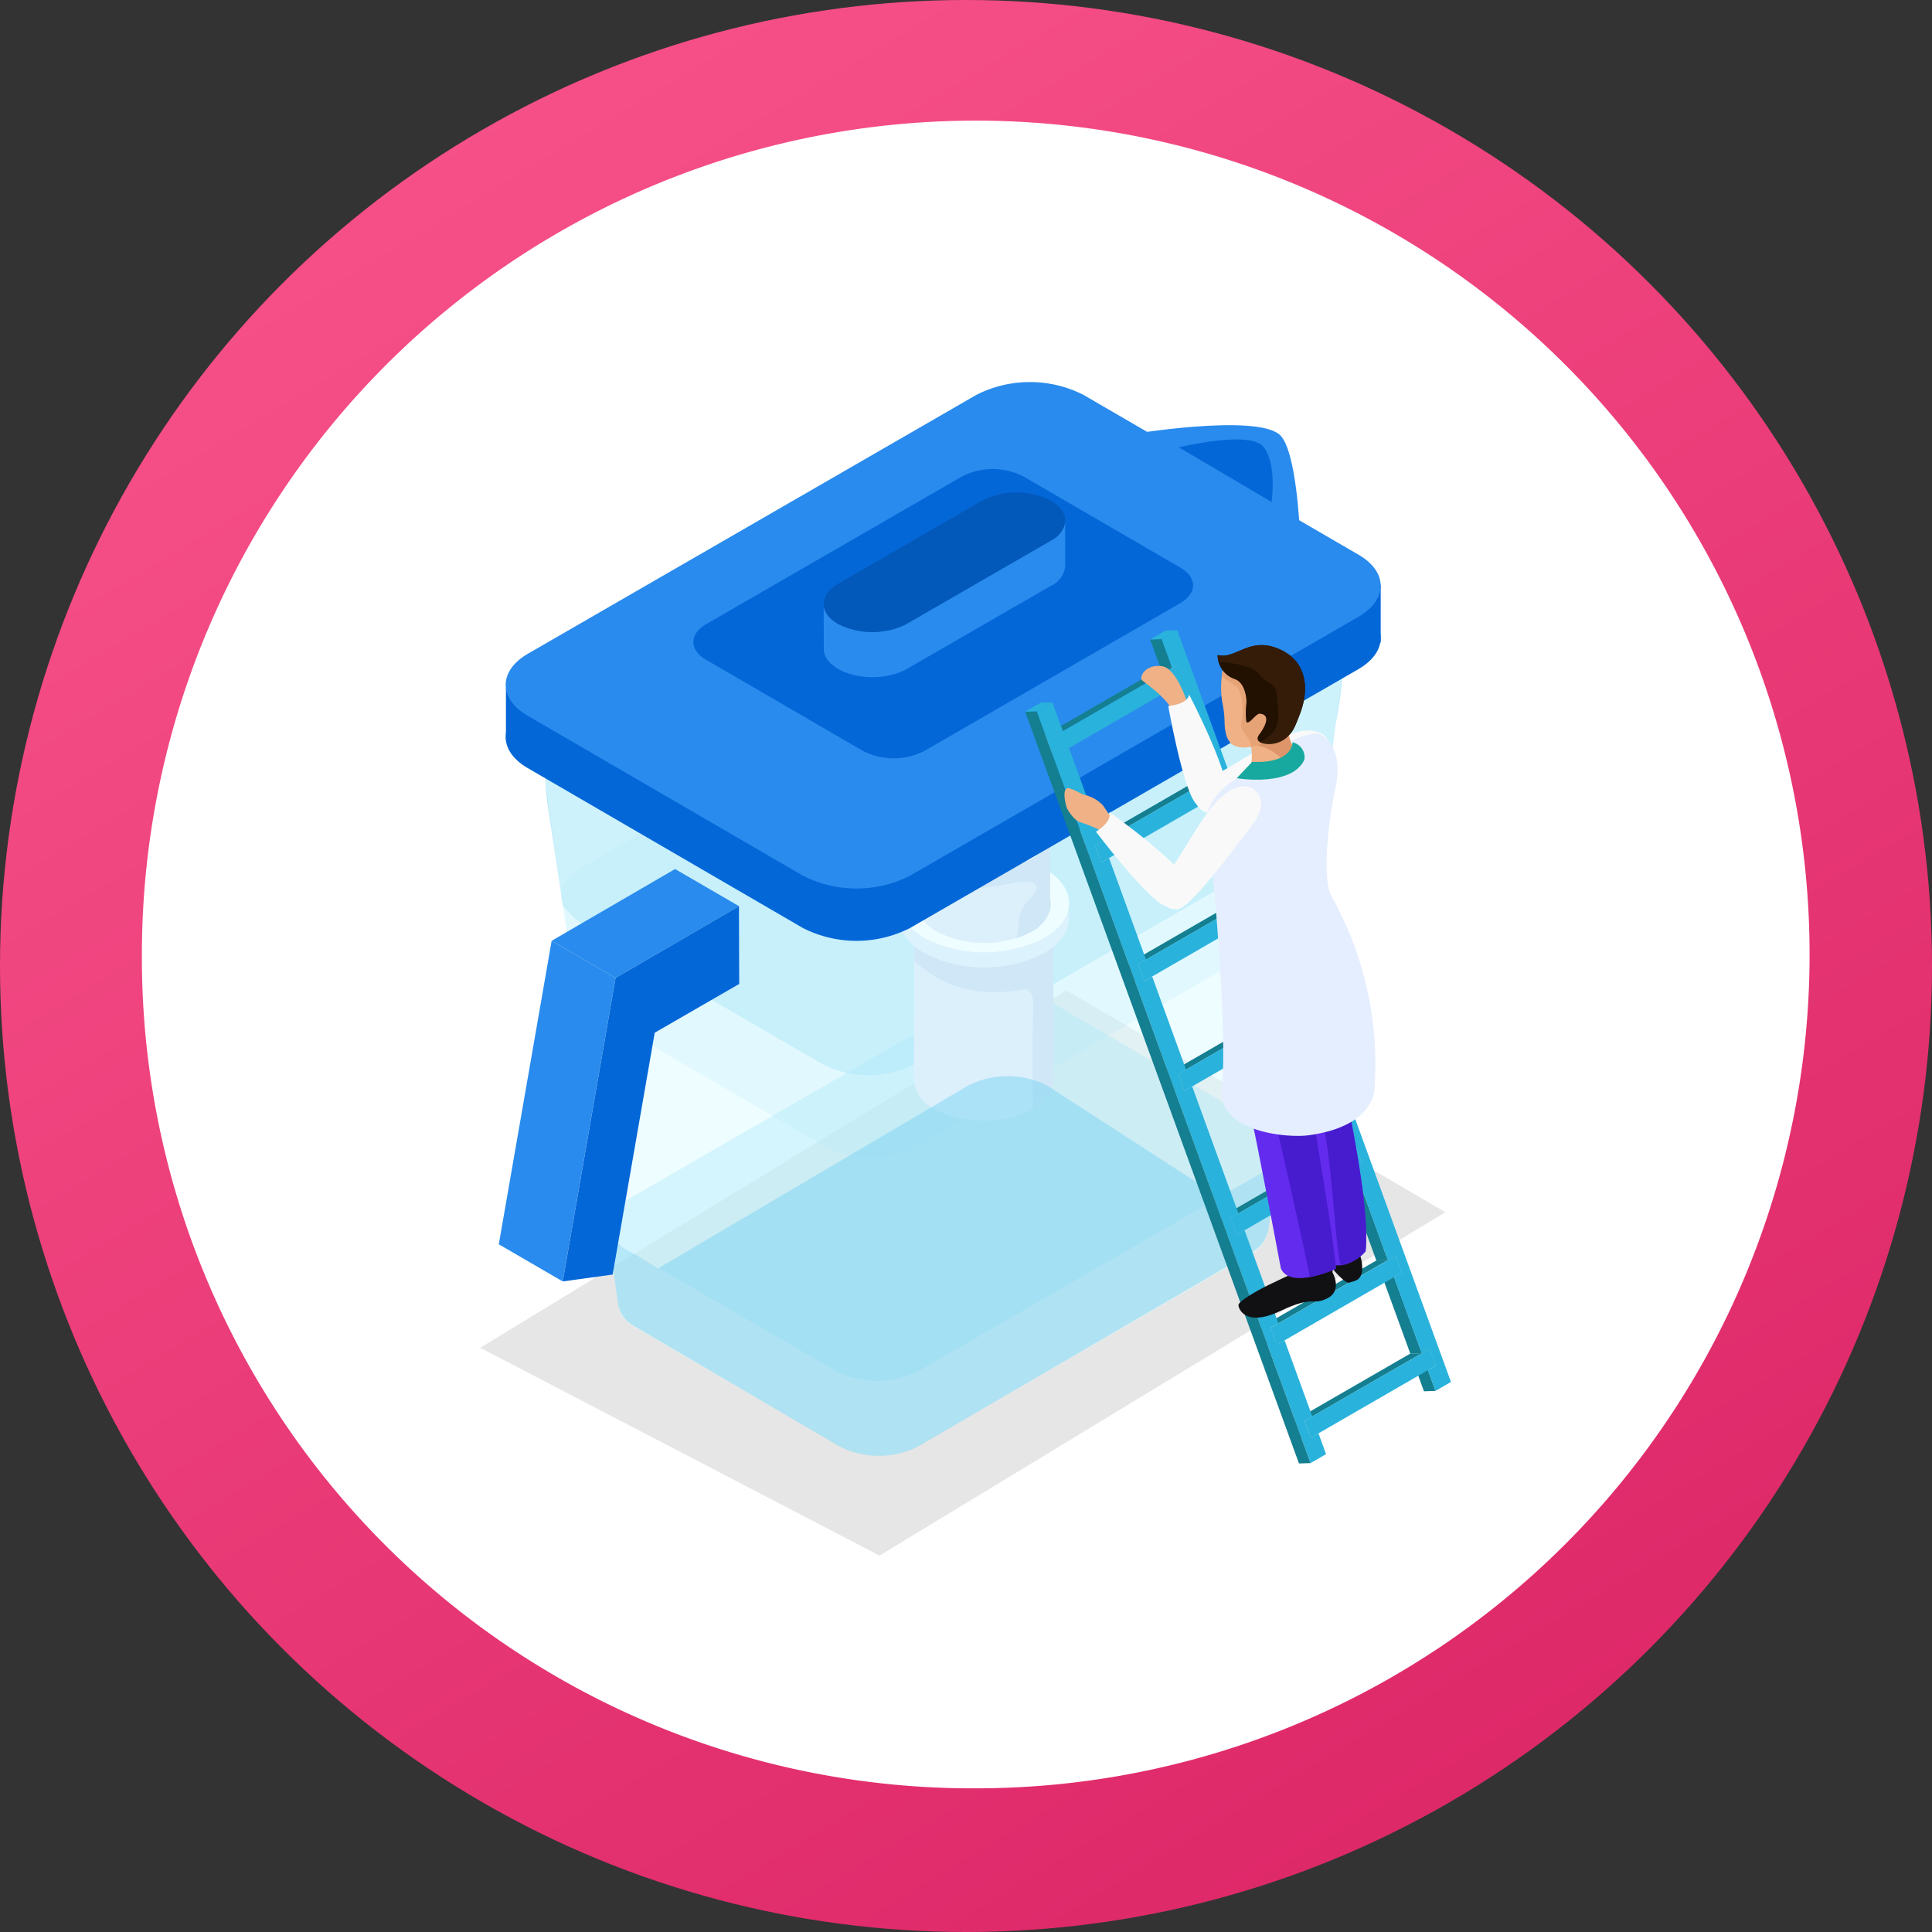 <svg xmlns="http://www.w3.org/2000/svg" xmlns:xlink="http://www.w3.org/1999/xlink" width="177.017" height="177.017" viewBox="0 0 177.017 177.017">
  <rect x="0" y="0" width="177.017" height="177.017" fill="#333333" stroke="none"/>
  <defs>
    <linearGradient id="linear-gradient" x1="0.059" y1="-0.237" x2="1.358" y2="1.933" gradientUnits="objectBoundingBox">
      <stop offset="0" stop-color="#ff5e93"/>
      <stop offset="0.52" stop-color="#df2a6a"/>
      <stop offset="1" stop-color="#c50048"/>
    </linearGradient>
  </defs>
  <g id="Grupo_102472" data-name="Grupo 102472" transform="translate(-1032.982 -896)">
    <circle id="Elipse_4582" data-name="Elipse 4582" cx="88.509" cy="88.509" r="88.509" transform="translate(1032.982 896)" fill="url(#linear-gradient)"/>
    <g id="Grupo_102450" data-name="Grupo 102450" transform="translate(1197.875 907.969) rotate(90)">
      <path id="Trazado_156338" data-name="Trazado 156338" d="M304.223,254.194a76.4,76.4,0,1,0-76.4,76.4A76.1,76.1,0,0,0,304.223,254.194Z" transform="translate(-152.339 -178.702)" fill="#fff"/>
    </g>
    <g id="Grupo_102452" data-name="Grupo 102452" transform="translate(1043.614 793.764)">
      <g id="Grupo_102066" data-name="Grupo 102066">
        <g id="Grupo_102060" data-name="Grupo 102060" opacity="0">
          <path id="Trazado_158424" data-name="Trazado 158424" d="M84.082,188.951A14.158,14.158,0,1,1,69.921,174.8,14.16,14.16,0,0,1,84.082,188.951Z" fill="#fff"/>
        </g>
        <g id="Grupo_102061" data-name="Grupo 102061" opacity="0.167">
          <path id="Trazado_158425" data-name="Trazado 158425" d="M81.873,189.1a11.948,11.948,0,1,1-11.952-11.947A11.951,11.951,0,0,1,81.873,189.1Z" fill="#fff" opacity="0.883"/>
        </g>
        <g id="Grupo_102062" data-name="Grupo 102062" opacity="0.333">
          <path id="Trazado_158426" data-name="Trazado 158426" d="M79.664,189.252a9.74,9.74,0,1,1-9.743-9.738A9.741,9.741,0,0,1,79.664,189.252Z" fill="#fff" opacity="0.767"/>
        </g>
        <g id="Grupo_102063" data-name="Grupo 102063" opacity="0.5">
          <path id="Trazado_158427" data-name="Trazado 158427" d="M77.455,189.4a7.531,7.531,0,1,1-7.534-7.53A7.532,7.532,0,0,1,77.455,189.4Z" fill="#fff" opacity="0.65"/>
        </g>
        <g id="Grupo_102064" data-name="Grupo 102064" opacity="0.667">
          <path id="Trazado_158428" data-name="Trazado 158428" d="M75.246,189.554a5.322,5.322,0,1,1-5.325-5.321A5.323,5.323,0,0,1,75.246,189.554Z" fill="#fff" opacity="0.533"/>
        </g>
        <g id="Grupo_102065" data-name="Grupo 102065" opacity="0.833">
          <path id="Trazado_158429" data-name="Trazado 158429" d="M73.037,189.705a3.114,3.114,0,1,1-3.116-3.113A3.113,3.113,0,0,1,73.037,189.705Z" fill="#fff" opacity="0.417"/>
        </g>
        <path id="Trazado_158430" data-name="Trazado 158430" d="M70.828,189.855a.9.9,0,1,1-.907-.9A.9.9,0,0,1,70.828,189.855Z" fill="#fff" opacity="0.3"/>
      </g>
      <path id="Trazado_158431" data-name="Trazado 158431" d="M33.368,225.725l36.585,19.043L121.792,213.3,87.077,192.979Z" opacity="0.1"/>
      <g id="Grupo_102088" data-name="Grupo 102088">
        <g id="Grupo_102067" data-name="Grupo 102067">
          <path id="Trazado_158432" data-name="Trazado 158432" d="M40.72,167.359c-2.51,1.451-2.524,3.8-.032,5.248l23.243,13.509a9.982,9.982,0,0,0,9.06,0l37.863-21.861c2.508-1.447,2.526-3.8.031-5.246L87.643,145.5a10,10,0,0,0-9.058,0Z" fill="#0ecfd8"/>
        </g>
        <path id="Trazado_158433" data-name="Trazado 158433" d="M108.854,173.8l-21.9-12.726a9.414,9.414,0,0,0-8.533,0l-35.672,20.6c-1.617.933-2.343,2.274-1.761,3.458l1.058,8.174a9.686,9.686,0,0,0,2.044,1.83l20.988,12.2a9.014,9.014,0,0,0,8.183,0l34.191-19.74a7.866,7.866,0,0,0,2.032-2.012l1.122-8.417S110.525,174.77,108.854,173.8Z" fill="#7dd4f2" opacity="0.2"/>
        <path id="Trazado_158434" data-name="Trazado 158434" d="M111.574,160.05l-24.251-8.073a9.718,9.718,0,0,0-8.811,0L40.25,169.285c-1.669.964-.632,7.182-.632,7.182l1.335,8.788a9.959,9.959,0,0,0,2.11,1.889l21.672,12.6a9.31,9.31,0,0,0,8.449,0l35.305-20.382a8.1,8.1,0,0,0,2.1-2.079l1.157-8.69S113.3,161.053,111.574,160.05Z" fill="#7dd4f2" opacity="0.5"/>
        <rect id="Rectángulo_35683" data-name="Rectángulo 35683" width="3.127" height="5.297" transform="translate(112.746 155.815)" fill="#0467d8"/>
        <g id="Grupo_102068" data-name="Grupo 102068" opacity="0.4">
          <path id="Trazado_158435" data-name="Trazado 158435" d="M46.659,212.26c-2.089,1.206-2.1,3.162-.027,4.365l19.335,11.237a8.308,8.308,0,0,0,7.538,0L105,209.676c2.085-1.2,2.1-3.159.025-4.365L85.69,194.074a8.317,8.317,0,0,0-7.535,0Z" fill="#7dd4f2"/>
        </g>
        <g id="Grupo_102077" data-name="Grupo 102077">
          <path id="Trazado_158436" data-name="Trazado 158436" d="M85.9,182.511c-.006.069-.012.137-.024.206-.01.052-.025.1-.038.153a2.09,2.09,0,0,1-.059.2c-.016.049-.041.1-.061.148-.03.068-.06.137-.1.205-.025.047-.057.094-.084.141-.047.075-.1.149-.15.223s-.107.141-.168.21c-.016.016-.029.033-.044.05a3.319,3.319,0,0,1-.267.262c-.062.057-.132.111-.2.166s-.113.093-.176.138-.151.1-.227.153-.158.106-.245.157c-.192.111-.395.21-.6.305l-.184.076c-.162.069-.329.131-.5.19-.062.022-.123.045-.186.064-.107.034-.216.063-.324.091-.084.025-.169.049-.254.071-.117.028-.236.05-.355.074-.079.016-.157.035-.238.048-.238.044-.48.077-.725.1-.078.008-.156.013-.234.02-.14.012-.281.021-.423.028-.094,0-.186.006-.28.008-.116,0-.233,0-.349,0-.095,0-.193,0-.291-.008s-.214-.01-.322-.017-.2-.015-.3-.026-.211-.02-.314-.034-.193-.025-.289-.04c-.114-.019-.225-.038-.337-.059l-.264-.054c-.133-.03-.266-.062-.4-.1-.074-.018-.146-.036-.219-.057-.235-.069-.464-.146-.685-.232-.108-.042-.215-.089-.318-.135-.057-.025-.115-.049-.168-.074-.161-.076-.319-.157-.469-.244a3.191,3.191,0,0,1-1.884-2.631L73.1,201.2a3.193,3.193,0,0,0,1.883,2.632c.15.087.308.168.468.245l.16.068c.1.044.193.088.292.128a.378.378,0,0,1,.036.012c.221.086.45.162.684.232.019,0,.036.012.056.017.052.016.111.026.165.041.13.034.26.068.394.1l.107.026.156.028c.114.021.227.041.343.059l.133.023c.046.007.1.009.144.016.109.014.218.026.328.037.05,0,.1.011.148.016s.092,0,.138.008c.111.007.218.013.328.016.054,0,.109.008.162.01s.087,0,.128,0c.12,0,.237,0,.354,0h.17c.036,0,.066-.006.1-.008.146,0,.293-.015.44-.028.055-.006.112-.006.167-.011a.481.481,0,0,1,.053-.007c.243-.027.487-.06.726-.1.012,0,.023,0,.034-.005.07-.013.137-.03.205-.043.118-.024.239-.048.355-.077.083-.02.163-.043.244-.066.113-.03.225-.061.336-.094l.068-.021c.04-.012.075-.029.114-.043.17-.057.338-.121.5-.189.06-.025.123-.051.183-.078.206-.093.409-.194.6-.3.024-.017.051-.031.078-.047.059-.035.109-.074.166-.111.077-.05.155-.1.228-.151s.121-.1.179-.143.135-.106.2-.16c.012-.012.027-.022.039-.034.082-.075.158-.152.228-.23.016-.016.03-.035.045-.052.042-.047.085-.094.122-.143.018-.021.028-.043.044-.065.055-.072.1-.147.149-.221.021-.032.046-.063.065-.1.009-.016.014-.032.023-.05.035-.064.063-.13.091-.195a1.052,1.052,0,0,0,.055-.118.21.21,0,0,0,.011-.039,1.77,1.77,0,0,0,.054-.189c.013-.044.029-.087.038-.132,0-.011,0-.023,0-.035.012-.066.018-.132.025-.2,0-.044.011-.089.012-.133,0-.017,0-.037,0-.056l.055-18.908C85.917,182.389,85.907,182.449,85.9,182.511Z" fill="#dae5f8"/>
          <path id="Trazado_158437" data-name="Trazado 158437" d="M84.252,203.674c.077-.05.155-.1.228-.151s.121-.1.179-.143.135-.106.2-.16c.012-.012.027-.022.039-.034.082-.075.158-.152.228-.23.016-.016.03-.035.045-.052.042-.047.085-.094.122-.143.018-.021.028-.043.044-.065.055-.072.1-.147.149-.221.021-.032.046-.063.065-.1.009-.016.014-.032.023-.05.035-.064.063-.13.091-.195a1.052,1.052,0,0,0,.055-.118.21.21,0,0,0,.011-.039,1.77,1.77,0,0,0,.054-.189c.013-.044.029-.087.038-.132,0-.011,0-.023,0-.035.012-.066.018-.132.025-.2,0-.044.011-.089.012-.133,0-.017,0-.037,0-.056l.046-15.836-1.6-.631c-.081.052-.158.106-.245.157-.192.111-.395.21-.6.305l-.184.076c-.162.069-.329.131-.5.19-.062.022-.123.045-.186.064-.107.034-.216.063-.324.091-.084.025-.169.049-.254.071-.117.028-.236.05-.355.074-.079.016-.157.035-.238.048-.238.044-.48.077-.725.1-.078.008-.156.013-.234.02-.021,0-.041,0-.062.005l-7.26,2.233,0,2.082c1.664,1.582,4.893,3.59,10.036,2.6,0,0,1.018-.232.861,2.011-.1,1.518-.059,6.117-.019,8.931l.074-.044C84.145,203.75,84.195,203.711,84.252,203.674Z" fill="#c0d3ed"/>
          <g id="Grupo_102069" data-name="Grupo 102069">
            <path id="Trazado_158438" data-name="Trazado 158438" d="M84.034,182.943c2.5,1.444,2.511,3.784.027,5.228a9.942,9.942,0,0,1-9.022,0c-2.5-1.444-2.514-3.782-.029-5.225A9.944,9.944,0,0,1,84.034,182.943Z" fill="#fffffe"/>
          </g>
          <g id="Grupo_102070" data-name="Grupo 102070">
            <path id="Trazado_158439" data-name="Trazado 158439" d="M84.034,182.943c2.5,1.444,2.511,3.784.027,5.228a9.942,9.942,0,0,1-9.022,0c-2.5-1.444-2.514-3.782-.029-5.225A9.944,9.944,0,0,1,84.034,182.943Z" fill="#fffffe"/>
          </g>
          <g id="Grupo_102071" data-name="Grupo 102071">
            <path id="Trazado_158440" data-name="Trazado 158440" d="M85.027,183.182c3.051,1.762,3.065,4.621.033,6.383a12.141,12.141,0,0,1-11.014,0c-3.053-1.762-3.069-4.619-.036-6.38A12.141,12.141,0,0,1,85.027,183.182Z" fill="#dae8fa"/>
          </g>
          <g id="Grupo_102072" data-name="Grupo 102072">
            <path id="Trazado_158441" data-name="Trazado 158441" d="M85.027,181.791c3.051,1.761,3.065,4.619.033,6.381a12.132,12.132,0,0,1-11.014,0c-3.053-1.763-3.069-4.618-.036-6.38A12.138,12.138,0,0,1,85.027,181.791Z" fill="#fffffe"/>
          </g>
          <path id="Trazado_158442" data-name="Trazado 158442" d="M85.588,185.558a2.11,2.11,0,0,0,0-.9V178.44H73.429v7.118h.059a3.372,3.372,0,0,0,1.743,2.043,9.523,9.523,0,0,0,8.635,0,3.317,3.317,0,0,0,1.722-2.043Z" fill="#dae5f7"/>
          <path id="Trazado_158443" data-name="Trazado 158443" d="M85.588,185.558h0a2.11,2.11,0,0,0,0-.9V178.44H73.429v3.521c1.4,1.143,4.073,2.347,8.644,1.184,0,0,3.844-.819,1.5,1.622-1.334,1.384-.58,2.7-1.165,3.46a7.084,7.084,0,0,0,1.462-.626A3.317,3.317,0,0,0,85.588,185.558Z" fill="#c0d3ed"/>
          <g id="Grupo_102073" data-name="Grupo 102073">
            <path id="Trazado_158444" data-name="Trazado 158444" d="M83.841,175.939c2.392,1.381,2.4,3.621.025,5a9.51,9.51,0,0,1-8.635,0c-2.393-1.381-2.405-3.62-.028-5A9.523,9.523,0,0,1,83.841,175.939Z" fill="#fffffe"/>
          </g>
          <g id="Grupo_102074" data-name="Grupo 102074">
            <path id="Trazado_158445" data-name="Trazado 158445" d="M82.1,176.542c1.422.823,1.428,2.156.014,2.978a5.665,5.665,0,0,1-5.137,0c-1.424-.822-1.431-2.155-.017-2.976A5.668,5.668,0,0,1,82.1,176.542Z" fill="#dae5f7"/>
          </g>
          <rect id="Rectángulo_35684" data-name="Rectángulo 35684" width="7.233" height="4.234" transform="translate(75.902 174.07)" fill="#dae5f7"/>
          <g id="Grupo_102075" data-name="Grupo 102075">
            <path id="Trazado_158446" data-name="Trazado 158446" d="M82.1,172.581c1.422.822,1.428,2.155.014,2.978a5.665,5.665,0,0,1-5.137,0c-1.424-.823-1.431-2.155-.017-2.976A5.665,5.665,0,0,1,82.1,172.581Z" fill="#fffffe"/>
          </g>
          <g id="Grupo_102076" data-name="Grupo 102076">
            <path id="Trazado_158447" data-name="Trazado 158447" d="M81.326,173.03a1.1,1.1,0,0,1,.01,2.079,3.949,3.949,0,0,1-3.589,0,1.1,1.1,0,0,1-.012-2.079A3.959,3.959,0,0,1,81.326,173.03Z" fill="#c7d7f2"/>
          </g>
        </g>
        <path id="Trazado_158448" data-name="Trazado 158448" d="M112.5,162.916c.605-1.247.072-2.641-1.617-3.62L87.645,145.788a9.992,9.992,0,0,0-9.059,0L40.723,167.648c-1.573.908-2.165,2.167-1.778,3.338l7.093,51.006c0,.009,0,.018,0,.028h0a2.735,2.735,0,0,0,1.474,1.815l18.722,10.88a7.433,7.433,0,0,0,3.721.872l0,0,0,0a7.447,7.447,0,0,0,3.571-.872l30.5-17.61a2.708,2.708,0,0,0,1.506-1.915h0Z" fill="#defdff" opacity="0.5"/>
        <g id="Grupo_102078" data-name="Grupo 102078">
          <path id="Trazado_158449" data-name="Trazado 158449" d="M37.756,166.918c-2.724,1.572-2.738,4.122-.037,5.692l25.209,14.651a10.828,10.828,0,0,0,9.827,0l41.065-23.708c2.719-1.57,2.739-4.118.032-5.692L88.644,143.208a10.833,10.833,0,0,0-9.822,0Z" fill="#0467d8"/>
        </g>
        <path id="Trazado_158450" data-name="Trazado 158450" d="M35.724,165.234v4.8l3.1-1.57Z" fill="#0467d8"/>
        <g id="Grupo_102079" data-name="Grupo 102079">
          <path id="Trazado_158451" data-name="Trazado 158451" d="M37.756,162.122c-2.724,1.572-2.738,4.123-.037,5.693l25.209,14.651a10.831,10.831,0,0,0,9.827,0l41.065-23.709c2.719-1.569,2.739-4.118.032-5.689l-25.208-14.65a10.83,10.83,0,0,0-9.822,0Z" fill="#298bed"/>
        </g>
        <g id="Grupo_102080" data-name="Grupo 102080">
          <path id="Trazado_158452" data-name="Trazado 158452" d="M54.067,159.426c-1.555.9-1.563,2.353-.022,3.251l14.4,8.366a6.184,6.184,0,0,0,5.613,0L97.508,157.5c1.553-.9,1.564-2.352.019-3.249l-14.4-8.366a6.188,6.188,0,0,0-5.609,0Z" fill="#0467d8"/>
        </g>
        <g id="Grupo_102082" data-name="Grupo 102082">
          <path id="Trazado_158453" data-name="Trazado 158453" d="M64.907,158.024c.006.018.01.036.015.052a1.846,1.846,0,0,0,.214.416.707.707,0,0,0,.048.073,2.481,2.481,0,0,0,.356.393,3.35,3.35,0,0,0,.3.224c.1.068.177.141.288.206a5.112,5.112,0,0,0,.879.386c.112.04.229.073.346.106.144.04.288.078.435.108.185.038.367.072.556.1.041.005.082.013.124.017.25.027.5.041.759.043h.11a7.312,7.312,0,0,0,.742-.042c.039,0,.078-.008.117-.013a7.015,7.015,0,0,0,.717-.123l.126-.031a6.04,6.04,0,0,0,.62-.189c.037-.013.075-.022.111-.037a5.032,5.032,0,0,0,.682-.321l13.186-7.614a2.238,2.238,0,0,0,1.322-1.844l.012,4.134a2.238,2.238,0,0,1-1.323,1.844L72.468,163.52a4.84,4.84,0,0,1-.648.311l-.035.012c-.036.013-.073.023-.109.036-.132.049-.263.1-.4.136-.073.02-.148.036-.222.054l-.126.032c-.04.008-.078.019-.118.028-.147.03-.294.056-.444.078l-.162.017c-.033.005-.069.008-.1.012-.057.006-.112.014-.169.019-.146.013-.292.019-.44.023-.045,0-.091,0-.137,0h-.119c-.067,0-.134,0-.2,0-.165-.006-.33-.016-.494-.033l-.055-.008-.138-.018c-.127-.016-.253-.031-.377-.054-.056-.01-.108-.029-.161-.04-.154-.031-.3-.07-.451-.111-.077-.023-.16-.033-.235-.059-.036-.012-.064-.032-.1-.044a4.85,4.85,0,0,1-.882-.389l-.054-.031c-.083-.05-.143-.108-.218-.161a3.714,3.714,0,0,1-.319-.236c-.008-.008-.021-.015-.03-.023a2.569,2.569,0,0,1-.277-.3c-.017-.022-.03-.046-.047-.07s-.034-.05-.051-.074c-.026-.04-.058-.081-.081-.122a2.019,2.019,0,0,1-.121-.254.247.247,0,0,0-.01-.039c0-.017-.009-.033-.014-.051a1.236,1.236,0,0,1-.047-.162,1.333,1.333,0,0,1-.029-.258c0-.013,0-.025,0-.04l-.012-4.133A1.53,1.53,0,0,0,64.907,158.024Z" fill="#298bed"/>
          <g id="Grupo_102081" data-name="Grupo 102081">
            <path id="Trazado_158454" data-name="Trazado 158454" d="M66.15,155.723c-1.755,1.013-1.757,2.654-.019,3.665a6.972,6.972,0,0,0,6.324,0l13.186-7.614c1.754-1.013,1.763-2.65.02-3.663a6.976,6.976,0,0,0-6.326,0Z" fill="#0359ba"/>
          </g>
        </g>
        <path id="Trazado_158455" data-name="Trazado 158455" d="M106.508,207.942s-.044.883-1.507,1.734c-2.831,1.646-3.894,2.234-3.894,2.234L85.335,201.716a7.989,7.989,0,0,0-7.295,0L49.681,218.439s-2.181-1.334-2.916-1.712a5.189,5.189,0,0,1-1.68-1.588l.956,6.881.034-.015a2.775,2.775,0,0,0,1.439,1.753l18.722,10.981a7.973,7.973,0,0,0,7.3,0l30.5-17.772a2.8,2.8,0,0,0,1.464-1.792l.042.017Z" fill="#7dd4f2" opacity="0.5"/>
        <g id="Grupo_102087" data-name="Grupo 102087">
          <g id="Grupo_102086" data-name="Grupo 102086" style="isolation: isolate">
            <g id="Grupo_102083" data-name="Grupo 102083">
              <path id="Trazado_158456" data-name="Trazado 158456" d="M40.925,219.644l-5.855-3.4,4.842-27.808,5.854,3.4Z" fill="#298bed"/>
            </g>
            <g id="Grupo_102084" data-name="Grupo 102084">
              <path id="Trazado_158457" data-name="Trazado 158457" d="M45.766,191.835l-5.854-3.4L51.22,181.86l5.855,3.4Z" fill="#298bed"/>
            </g>
            <g id="Grupo_102085" data-name="Grupo 102085">
              <path id="Trazado_158458" data-name="Trazado 158458" d="M57.075,185.263l.021,7.126-7.739,4.467L45.5,219.017l-4.572.627,4.841-27.809Z" fill="#0467d8"/>
            </g>
          </g>
        </g>
        <path id="Trazado_158459" data-name="Trazado 158459" d="M92.945,142.031s11.28-1.886,13.629,0c1.582,1.271,1.886,8.891,1.886,8.891Z" fill="#298bed"/>
        <path id="Trazado_158460" data-name="Trazado 158460" d="M97.383,143.224s6.466-1.585,7.734-.064.76,5.071.76,5.071Z" fill="#0467d8"/>
      </g>
      <g id="Grupo_102179" data-name="Grupo 102179">
        <g id="Grupo_102159" data-name="Grupo 102159">
          <g id="Grupo_102158" data-name="Grupo 102158" style="isolation: isolate">
            <g id="Grupo_102089" data-name="Grupo 102089">
              <path id="Trazado_158461" data-name="Trazado 158461" d="M120.348,225.814l-1.056.035.564,1.548,1.056-.033Z" fill="#a2c4c5"/>
            </g>
            <g id="Grupo_102090" data-name="Grupo 102090">
              <path id="Trazado_158462" data-name="Trazado 158462" d="M120.912,227.363l-1.056.033-.711.41,1.056-.034Z" fill="#9fc0c1"/>
            </g>
            <g id="Grupo_102091" data-name="Grupo 102091">
              <path id="Trazado_158463" data-name="Trazado 158463" d="M120.2,227.773l-1.056.034.693,1.905,1.059-.035Z" fill="#147f91"/>
            </g>
            <g id="Grupo_102092" data-name="Grupo 102092">
              <path id="Trazado_158464" data-name="Trazado 158464" d="M120.348,225.814l-1.056.035-.71.409,1.055-.033Z" fill="#9fc0c1"/>
            </g>
            <g id="Grupo_102093" data-name="Grupo 102093">
              <path id="Trazado_158465" data-name="Trazado 158465" d="M117.241,217.282l-1.056.035.566,1.555,1.057-.034Z" fill="#a2c4c5"/>
            </g>
            <g id="Grupo_102094" data-name="Grupo 102094">
              <path id="Trazado_158466" data-name="Trazado 158466" d="M117.808,218.838l-1.057.034-.71.411,1.056-.035Z" fill="#9fc0c1"/>
            </g>
            <g id="Grupo_102095" data-name="Grupo 102095">
              <path id="Trazado_158467" data-name="Trazado 158467" d="M117.1,219.248l-1.056.035,2.541,6.975,1.055-.033Z" fill="#147f91"/>
            </g>
            <g id="Grupo_102096" data-name="Grupo 102096">
              <path id="Trazado_158468" data-name="Trazado 158468" d="M117.241,217.282l-1.056.035-.713.41,1.058-.034Z" fill="#9fc0c1"/>
            </g>
            <g id="Grupo_102097" data-name="Grupo 102097">
              <path id="Trazado_158469" data-name="Trazado 158469" d="M113.572,207.21l-1.059.034.566,1.549,1.057-.035Z" fill="#a2c4c5"/>
            </g>
            <g id="Grupo_102098" data-name="Grupo 102098">
              <path id="Trazado_158470" data-name="Trazado 158470" d="M113.426,209.169l-1.056.034,3.1,8.524,1.058-.034Z" fill="#147f91"/>
            </g>
            <g id="Grupo_102099" data-name="Grupo 102099">
              <path id="Trazado_158471" data-name="Trazado 158471" d="M114.137,208.758l-1.057.035-.71.41,1.056-.034Z" fill="#9fc0c1"/>
            </g>
            <g id="Grupo_102100" data-name="Grupo 102100">
              <path id="Trazado_158472" data-name="Trazado 158472" d="M113.572,207.21l-1.059.034-.708.41,1.057-.033Z" fill="#9fc0c1"/>
            </g>
            <g id="Grupo_102101" data-name="Grupo 102101">
              <path id="Trazado_158473" data-name="Trazado 158473" d="M108.771,194.033l-1.054.034.562,1.549,1.059-.035Z" fill="#a2c4c5"/>
            </g>
            <g id="Grupo_102102" data-name="Grupo 102102">
              <path id="Trazado_158474" data-name="Trazado 158474" d="M108.628,195.992l-1.059.033,4.236,11.629,1.057-.033Z" fill="#147f91"/>
            </g>
            <g id="Grupo_102103" data-name="Grupo 102103">
              <path id="Trazado_158475" data-name="Trazado 158475" d="M109.338,195.581l-1.059.035-.71.409,1.059-.033Z" fill="#9fc0c1"/>
            </g>
            <g id="Grupo_102104" data-name="Grupo 102104">
              <path id="Trazado_158476" data-name="Trazado 158476" d="M119.637,226.225l-1.055.033-10.033,5.792,1.056-.033Z" fill="#147f91"/>
            </g>
            <g id="Grupo_102105" data-name="Grupo 102105">
              <path id="Trazado_158477" data-name="Trazado 158477" d="M110.171,233.564l-1.059.034-.71.411,1.056-.034Z" fill="#9fc0c1"/>
            </g>
            <g id="Grupo_102106" data-name="Grupo 102106">
              <path id="Trazado_158478" data-name="Trazado 158478" d="M108.771,194.033l-1.054.034-.713.41,1.058-.034Z" fill="#9fc0c1"/>
            </g>
            <g id="Grupo_102107" data-name="Grupo 102107">
              <path id="Trazado_158479" data-name="Trazado 158479" d="M108.894,232.427l.564,1.549.713-.411,10.03-5.792.711-.409-.564-1.55-.711.411L109.6,232.017Z" fill="#29b2dc"/>
            </g>
            <g id="Grupo_102108" data-name="Grupo 102108">
              <path id="Trazado_158480" data-name="Trazado 158480" d="M108.894,232.427l-1.056.033.564,1.55,1.056-.034Z" fill="#a2c4c5"/>
            </g>
            <g id="Grupo_102109" data-name="Grupo 102109">
              <path id="Trazado_158481" data-name="Trazado 158481" d="M109.6,232.017l-1.056.033-.711.41,1.056-.033Z" fill="#9fc0c1"/>
            </g>
            <g id="Grupo_102110" data-name="Grupo 102110">
              <path id="Trazado_158482" data-name="Trazado 158482" d="M116.53,217.693l-1.058.034-10.031,5.793,1.056-.035Z" fill="#147f91"/>
            </g>
            <g id="Grupo_102111" data-name="Grupo 102111">
              <path id="Trazado_158483" data-name="Trazado 158483" d="M105.1,183.961l-1.054.032.562,1.549,1.056-.033Z" fill="#a2c4c5"/>
            </g>
            <g id="Grupo_102112" data-name="Grupo 102112">
              <path id="Trazado_158484" data-name="Trazado 158484" d="M107.064,225.041l-1.057.034-.71.409,1.055-.034Z" fill="#9fc0c1"/>
            </g>
            <g id="Grupo_102113" data-name="Grupo 102113">
              <path id="Trazado_158485" data-name="Trazado 158485" d="M105.666,185.509l-1.056.033-.71.41,1.056-.032Z" fill="#9fc0c1"/>
            </g>
            <g id="Grupo_102114" data-name="Grupo 102114">
              <path id="Trazado_158486" data-name="Trazado 158486" d="M104.956,185.92l-1.056.032,3.1,8.525,1.058-.034Z" fill="#147f91"/>
            </g>
            <g id="Grupo_102115" data-name="Grupo 102115">
              <path id="Trazado_158487" data-name="Trazado 158487" d="M105.787,223.9l-1.057.033.567,1.555,1.055-.034Z" fill="#a2c4c5"/>
            </g>
            <g id="Grupo_102116" data-name="Grupo 102116">
              <path id="Trazado_158488" data-name="Trazado 158488" d="M105.787,223.9l.565,1.554.712-.409,10.032-5.793.711-.41-.566-1.556-.711.411L106.5,223.485Z" fill="#29b2dc"/>
            </g>
            <g id="Grupo_102117" data-name="Grupo 102117">
              <path id="Trazado_158489" data-name="Trazado 158489" d="M106.5,223.485l-1.056.035-.711.409,1.057-.033Z" fill="#9fc0c1"/>
            </g>
            <g id="Grupo_102118" data-name="Grupo 102118">
              <path id="Trazado_158490" data-name="Trazado 158490" d="M105.1,183.961l-1.054.032-.711.411,1.054-.034Z" fill="#9fc0c1"/>
            </g>
            <g id="Grupo_102119" data-name="Grupo 102119">
              <path id="Trazado_158491" data-name="Trazado 158491" d="M112.862,207.621l-1.057.033-10.032,5.791,1.056-.032Z" fill="#147f91"/>
            </g>
            <g id="Grupo_102120" data-name="Grupo 102120">
              <path id="Trazado_158492" data-name="Trazado 158492" d="M103.393,214.961l-1.056.033-.71.41,1.056-.033Z" fill="#9fc0c1"/>
            </g>
            <g id="Grupo_102121" data-name="Grupo 102121">
              <path id="Trazado_158493" data-name="Trazado 158493" d="M101.149,173.105l-1.056.035.564,1.548,1.056-.033Z" fill="#a2c4c5"/>
            </g>
            <g id="Grupo_102122" data-name="Grupo 102122">
              <path id="Trazado_158494" data-name="Trazado 158494" d="M101.714,174.655l-1.056.033-.711.411,1.056-.035Z" fill="#9fc0c1"/>
            </g>
            <g id="Grupo_102123" data-name="Grupo 102123">
              <path id="Trazado_158495" data-name="Trazado 158495" d="M101,175.064l-1.056.035,3.391,9.3,1.054-.034Z" fill="#147f91"/>
            </g>
            <g id="Grupo_102124" data-name="Grupo 102124">
              <path id="Trazado_158496" data-name="Trazado 158496" d="M102.118,213.822l-1.057.034.565,1.548,1.056-.033Z" fill="#a2c4c5"/>
            </g>
            <g id="Grupo_102125" data-name="Grupo 102125">
              <path id="Trazado_158497" data-name="Trazado 158497" d="M102.829,213.413l-1.056.032-.712.411,1.057-.034Z" fill="#9fc0c1"/>
            </g>
            <g id="Grupo_102126" data-name="Grupo 102126">
              <path id="Trazado_158498" data-name="Trazado 158498" d="M102.118,213.822l.564,1.549.71-.41,10.033-5.792.711-.411-.564-1.548-.71.411-10.033,5.792Z" fill="#29b2dc"/>
            </g>
            <g id="Grupo_102127" data-name="Grupo 102127">
              <path id="Trazado_158499" data-name="Trazado 158499" d="M101.149,173.105l-1.056.035-.71.409,1.056-.033Z" fill="#9fc0c1"/>
            </g>
            <g id="Grupo_102128" data-name="Grupo 102128">
              <path id="Trazado_158500" data-name="Trazado 158500" d="M97.48,163.033l-1.056.034.565,1.549,1.056-.035Z" fill="#a2c4c5"/>
            </g>
            <g id="Grupo_102129" data-name="Grupo 102129">
              <path id="Trazado_158501" data-name="Trazado 158501" d="M97.334,164.992l-1.056.033,3.105,8.524,1.056-.033Z" fill="#147f91"/>
            </g>
            <g id="Grupo_102130" data-name="Grupo 102130">
              <path id="Trazado_158502" data-name="Trazado 158502" d="M98.045,164.581l-1.056.035-.711.409,1.056-.033Z" fill="#9fc0c1"/>
            </g>
            <g id="Grupo_102131" data-name="Grupo 102131">
              <path id="Trazado_158503" data-name="Trazado 158503" d="M108.063,194.443l-1.058.034L96.974,200.27l1.056-.034Z" fill="#147f91"/>
            </g>
            <g id="Grupo_102132" data-name="Grupo 102132">
              <path id="Trazado_158504" data-name="Trazado 158504" d="M97.48,163.033l-1.056.034-.71.409,1.056-.034Z" fill="#9fc0c1"/>
            </g>
            <g id="Grupo_102133" data-name="Grupo 102133">
              <path id="Trazado_158505" data-name="Trazado 158505" d="M98.594,201.783l-1.056.035-.711.41,1.057-.034Z" fill="#9fc0c1"/>
            </g>
            <g id="Grupo_102134" data-name="Grupo 102134">
              <path id="Trazado_158506" data-name="Trazado 158506" d="M98.029,200.235l-1.056.034-.71.41,1.056-.034Z" fill="#9fc0c1"/>
            </g>
            <g id="Grupo_102135" data-name="Grupo 102135">
              <path id="Trazado_158507" data-name="Trazado 158507" d="M97.319,200.645l.564,1.549.71-.411,10.034-5.791.71-.411-.566-1.548-.709.41-10.033,5.792Z" fill="#29b2dc"/>
            </g>
            <g id="Grupo_102136" data-name="Grupo 102136">
              <path id="Trazado_158508" data-name="Trazado 158508" d="M97.319,200.645l-1.056.034.563,1.549,1.057-.034Z" fill="#a2c4c5"/>
            </g>
            <g id="Grupo_102137" data-name="Grupo 102137">
              <path id="Trazado_158509" data-name="Trazado 158509" d="M95.807,160.792l-1.059.034.967,2.65,1.056-.034Z" fill="#147f91"/>
            </g>
            <g id="Grupo_102138" data-name="Grupo 102138">
              <path id="Trazado_158510" data-name="Trazado 158510" d="M97.228,159.972l-1.057.034-1.423.82,1.059-.034Z" fill="#29b2dc"/>
            </g>
            <g id="Grupo_102139" data-name="Grupo 102139">
              <path id="Trazado_158511" data-name="Trazado 158511" d="M95.807,160.792l.964,2.65.71-.409.564,1.548-.711.411,3.105,8.524.71-.411.564,1.55-.711.409,3.389,9.306.711-.409.563,1.548-.71.411,3.106,8.523.709-.41.566,1.548-.71.411,4.234,11.629.71-.411.564,1.548-.711.411,3.1,8.525.711-.411.566,1.556-.711.41,2.54,6.977.711-.411.564,1.55-.711.409.7,1.9,1.418-.819L97.228,159.972Z" fill="#29b2dc"/>
            </g>
            <g id="Grupo_102140" data-name="Grupo 102140">
              <path id="Trazado_158512" data-name="Trazado 158512" d="M104.392,184.37l-1.054.034L93.306,190.2l1.055-.033Z" fill="#147f91"/>
            </g>
            <g id="Grupo_102141" data-name="Grupo 102141">
              <path id="Trazado_158513" data-name="Trazado 158513" d="M94.926,191.711l-1.057.034-.71.41,1.056-.033Z" fill="#9fc0c1"/>
            </g>
            <g id="Grupo_102142" data-name="Grupo 102142">
              <path id="Trazado_158514" data-name="Trazado 158514" d="M93.65,190.571l.564,1.551.711-.411,10.03-5.791.71-.411-.563-1.548-.711.409L94.36,190.163Z" fill="#29b2dc"/>
            </g>
            <g id="Grupo_102143" data-name="Grupo 102143">
              <path id="Trazado_158515" data-name="Trazado 158515" d="M93.65,190.571l-1.058.035.566,1.549,1.056-.033Z" fill="#a2c4c5"/>
            </g>
            <g id="Grupo_102144" data-name="Grupo 102144">
              <path id="Trazado_158516" data-name="Trazado 158516" d="M94.36,190.163l-1.055.033-.713.41,1.058-.035Z" fill="#9fc0c1"/>
            </g>
            <g id="Grupo_102145" data-name="Grupo 102145">
              <path id="Trazado_158517" data-name="Trazado 158517" d="M100.439,173.517l-1.056.033-10.031,5.793,1.056-.035Z" fill="#147f91"/>
            </g>
            <g id="Grupo_102146" data-name="Grupo 102146">
              <path id="Trazado_158518" data-name="Trazado 158518" d="M90.973,180.855l-1.059.035-.711.411,1.059-.035Z" fill="#9fc0c1"/>
            </g>
            <g id="Grupo_102147" data-name="Grupo 102147">
              <path id="Trazado_158519" data-name="Trazado 158519" d="M90.408,179.308l-1.056.035-.711.41,1.056-.034Z" fill="#9fc0c1"/>
            </g>
            <g id="Grupo_102148" data-name="Grupo 102148">
              <path id="Trazado_158520" data-name="Trazado 158520" d="M89.7,179.719l.564,1.548.711-.411L101,175.064l.711-.409-.564-1.55-.71.411-10.031,5.791Z" fill="#29b2dc"/>
            </g>
            <g id="Grupo_102149" data-name="Grupo 102149">
              <path id="Trazado_158521" data-name="Trazado 158521" d="M89.7,179.719l-1.056.034L89.2,181.3l1.059-.035Z" fill="#a2c4c5"/>
            </g>
            <g id="Grupo_102150" data-name="Grupo 102150">
              <path id="Trazado_158522" data-name="Trazado 158522" d="M96.771,163.442l-1.056.034-10.033,5.792,1.059-.033Z" fill="#147f91"/>
            </g>
            <g id="Grupo_102151" data-name="Grupo 102151">
              <path id="Trazado_158523" data-name="Trazado 158523" d="M87.3,170.783l-1.058.035-.711.41,1.056-.034Z" fill="#9fc0c1"/>
            </g>
            <g id="Grupo_102152" data-name="Grupo 102152">
              <path id="Trazado_158524" data-name="Trazado 158524" d="M86.027,169.646l-1.057.033.564,1.549,1.056-.034Z" fill="#a2c4c5"/>
            </g>
            <g id="Grupo_102153" data-name="Grupo 102153">
              <path id="Trazado_158525" data-name="Trazado 158525" d="M86.74,169.235l-1.059.033-.711.411,1.057-.033Z" fill="#9fc0c1"/>
            </g>
            <g id="Grupo_102154" data-name="Grupo 102154">
              <path id="Trazado_158526" data-name="Trazado 158526" d="M86.027,169.646l.563,1.548.713-.411,10.03-5.791.711-.411-.564-1.548-.71.409-10.03,5.793Z" fill="#29b2dc"/>
            </g>
            <g id="Grupo_102155" data-name="Grupo 102155">
              <path id="Trazado_158527" data-name="Trazado 158527" d="M84.353,167.405l25.09,68.886,1.421-.82-.692-1.906-.713.411-.564-1.549.711-.41-2.54-6.976-.712.409-.565-1.554.71-.411-3.1-8.524-.71.41-.564-1.549.711-.409-4.235-11.63-.71.411-.564-1.549.71-.41-3.1-8.524-.711.411-.564-1.551.71-.408-3.388-9.308-.711.411-.564-1.548.711-.411-3.1-8.524-.713.411-.563-1.548.713-.411-.968-2.651Z" fill="#29b2dc"/>
            </g>
            <g id="Grupo_102156" data-name="Grupo 102156">
              <path id="Trazado_158528" data-name="Trazado 158528" d="M84.353,167.405l-1.057.034,25.088,68.884,1.059-.032Z" fill="#147f91"/>
            </g>
            <g id="Grupo_102157" data-name="Grupo 102157">
              <path id="Trazado_158529" data-name="Trazado 158529" d="M85.772,166.584l-1.055.034-1.422.821,1.057-.034Z" fill="#29b2dc"/>
            </g>
          </g>
        </g>
        <g id="Grupo_102178" data-name="Grupo 102178">
          <path id="Trazado_158530" data-name="Trazado 158530" d="M98.351,167.24s-1.025-3.772-2.541-3.967-2.085,1-1.8,1.287,2.43,1.657,3.013,3.222A1.253,1.253,0,0,0,98.351,167.24Z" fill="#efb185"/>
          <path id="Trazado_158531" data-name="Trazado 158531" d="M110.36,169.392c.929.419,1.721,2.293-1.047,3.571s-8.553,4.235-9.6,3.66c-.846-.468-1.823-1.789,1.529-3.668S108.07,168.357,110.36,169.392Z" fill="#f9f9f9"/>
          <path id="Trazado_158532" data-name="Trazado 158532" d="M101.795,175.9s-1.788,1.4-2.943-.139-2.445-8.836-2.445-8.836,1.759-.124,1.916-1.042C98.323,165.881,102.626,174.073,101.795,175.9Z" fill="#f9f9f9"/>
          <g id="Grupo_102160" data-name="Grupo 102160">
            <path id="Trazado_158533" data-name="Trazado 158533" d="M109.8,214.806s-1.252.3-.879,1.008,1.929,1.685,2.162,2.132,1.569,1.992,1.94,1.805,1.39-.046,1.108-1.921S111.484,214.578,109.8,214.806Z" fill="#111114"/>
          </g>
          <g id="Grupo_102161" data-name="Grupo 102161">
            <path id="Trazado_158534" data-name="Trazado 158534" d="M111.457,218.82s.954,1.66-.475,2.373-1.168-.323-4.3,1.159-3.842-.145-3.841-.539,2.063-1.511,2.745-1.839,1.976-.941,1.976-.941l3.907-.767Z" fill="#111114"/>
          </g>
          <g id="Grupo_102162" data-name="Grupo 102162">
            <path id="Trazado_158535" data-name="Trazado 158535" d="M111.512,189.658s.983,10.91,1.091,12.139,2.332,10.793,1.882,15.1c0,0-2.17,2.594-4.484.394,0,0-1.74-12.064-2.592-14.744s-1.381-11.067-1.381-11.067Z" fill="#632bee"/>
          </g>
          <g id="Grupo_102163" data-name="Grupo 102163">
            <path id="Trazado_158536" data-name="Trazado 158536" d="M107.722,188.685s.833,7.045,1.634,14.037c0,0,2.345,13.726,2.408,15.761,0,0-4.191,1.953-5.04-.032,0,0-2.254-12.045-2.859-14.534s-2.756-10.247-2.557-14.486S107.722,188.685,107.722,188.685Z" fill="#632bee"/>
          </g>
          <g id="Grupo_102164" data-name="Grupo 102164">
            <path id="Trazado_158537" data-name="Trazado 158537" d="M111.764,218.483c-.063-2.035-2.408-15.761-2.408-15.761-.539-4.707-1.187-10.218-1.489-12.807l-2.874,1.166a48.512,48.512,0,0,0,1.245,14.017c1.4,5.932,2.661,11.795,3.156,14.145A11.407,11.407,0,0,0,111.764,218.483Z" fill="#471bce"/>
          </g>
          <g id="Grupo_102165" data-name="Grupo 102165">
            <path id="Trazado_158538" data-name="Trazado 158538" d="M114.485,216.892c.45-4.3-1.774-13.866-1.882-15.1-.1-1.17-1-11.115-1.081-12.06l-2.242,2.058s-.073,7.869,1.079,12.246c1.051,3.983,1.3,11.894,1.833,14.118A3.854,3.854,0,0,0,114.485,216.892Z" fill="#471bce"/>
          </g>
          <g id="Grupo_102166" data-name="Grupo 102166">
            <path id="Trazado_158539" data-name="Trazado 158539" d="M110.171,169.432s2.429.892,1.565,4.95-1.117,8.689-.379,9.955a31.394,31.394,0,0,1,3.961,17.466s.25,3.592-6.038,4.448c-2.1.286-8.517-.353-7.97-4.448s-.714-19.488-1.04-21-1.594-4.481,2.009-6.983S107.7,169.557,110.171,169.432Z" fill="#e5eeff"/>
          </g>
          <g id="Grupo_102173" data-name="Grupo 102173">
            <g id="Grupo_102167" data-name="Grupo 102167">
              <path id="Trazado_158540" data-name="Trazado 158540" d="M107.231,167.808a6.683,6.683,0,0,0,.83,3.269c.768,1.089-3.926,2.692-4.161,1.629a4.641,4.641,0,0,0-.7-3.932C102.472,167.751,107.231,167.808,107.231,167.808Z" fill="#efb185"/>
            </g>
            <g id="Grupo_102168" data-name="Grupo 102168">
              <path id="Trazado_158541" data-name="Trazado 158541" d="M108.046,171.153a6.083,6.083,0,0,1-.82-2.911l-3.318,2.14,0,.009c.13.015,2.572.351,3.279,2C107.879,172.013,108.324,171.549,108.046,171.153Z" fill="#dd9569"/>
            </g>
            <g id="Grupo_102169" data-name="Grupo 102169">
              <path id="Trazado_158542" data-name="Trazado 158542" d="M101.549,162.952a8.783,8.783,0,0,0-.21,3.519c.353,1.7.135,2.079.33,2.831a1.842,1.842,0,0,0,.519,1.083c.586.452,1.7.518,3.124-.191,1.719-.858,3.329-3.537,2.311-5.666S104.042,160.841,101.549,162.952Z" fill="#efb185"/>
            </g>
            <g id="Grupo_102170" data-name="Grupo 102170">
              <path id="Trazado_158543" data-name="Trazado 158543" d="M107.813,166.934a31.98,31.98,0,0,0-2.992-4.233,5.776,5.776,0,0,0-1.352-.7,4.043,4.043,0,0,0-1.92.954,9.824,9.824,0,0,0-.239,1.238c.482.428,1.413.875,1.589,1.266a5.2,5.2,0,0,1,.194,3.056c-.213.672,1.044,1.478.865,2.073a.126.126,0,0,0,0,.077,5.165,5.165,0,0,0,1.353-.468A5.219,5.219,0,0,0,107.813,166.934Z" fill="#e6a376"/>
            </g>
            <g id="Grupo_102171" data-name="Grupo 102171">
              <path id="Trazado_158544" data-name="Trazado 158544" d="M100.933,162.25a2.31,2.31,0,0,0,1.574,2.211c.993.354,1.08,1.881,1.065,2.167a6.923,6.923,0,0,0-.01,1.748c.255.292.878-.777,1.235-.748.913.072.66.942-.053,1.906-.756,1.022,1.554,1.148,2.515.264.511-.468.689-.734,1.258-2.272.824-2.241.593-4.794-2.07-5.872S102.559,162.69,100.933,162.25Z" fill="#221101"/>
            </g>
            <g id="Grupo_102172" data-name="Grupo 102172">
              <path id="Trazado_158545" data-name="Trazado 158545" d="M107.259,169.8c.511-.468.689-.734,1.258-2.272.824-2.241.593-4.794-2.07-5.872s-3.888,1.036-5.514.6a2.228,2.228,0,0,0,.086.638c.807.038,3.03.221,3.694,1.093.821,1.075,1.545.616,1.647,2.054.1,1.385.663,3.149-1.563,4.189A2.345,2.345,0,0,0,107.259,169.8Z" fill="#341c09"/>
            </g>
          </g>
          <g id="Grupo_102174" data-name="Grupo 102174">
            <path id="Trazado_158546" data-name="Trazado 158546" d="M104.1,172.038l-1.419,1.5s5.038.85,6.2-1.705a1.4,1.4,0,0,0-1.088-1.583S107.848,172.211,104.1,172.038Z" fill="#17a89f"/>
          </g>
          <g id="Grupo_102177" data-name="Grupo 102177">
            <path id="Trazado_158547" data-name="Trazado 158547" d="M103.328,174.273c1.019-.05,2.579,1.256.7,3.656s-5.678,7.673-6.871,7.638c-.966-.031-2.438-.758-.313-3.961S100.818,174.4,103.328,174.273Z" fill="#f9f9f9"/>
            <g id="Grupo_102176" data-name="Grupo 102176">
              <g id="Grupo_102175" data-name="Grupo 102175">
                <path id="Trazado_158548" data-name="Trazado 158548" d="M90.335,178.388a13.533,13.533,0,0,0-1.961-.808c-.416-.056-1.147-.934-1.3-1.444s-.414-1.919.325-1.66,1.034.542,1.521.635a3.374,3.374,0,0,1,1.511.921c.2.292.831,1.237.831,1.237Z" fill="#efb185"/>
              </g>
            </g>
            <path id="Trazado_158549" data-name="Trazado 158549" d="M98.676,183.973s-.951,2.063-2.684,1.219-6.206-6.749-6.206-6.749,1.509-.911,1.231-1.8C91.017,176.643,98.584,181.969,98.676,183.973Z" fill="#f9f9f9"/>
          </g>
        </g>
      </g>
    </g>
  </g>
</svg>
